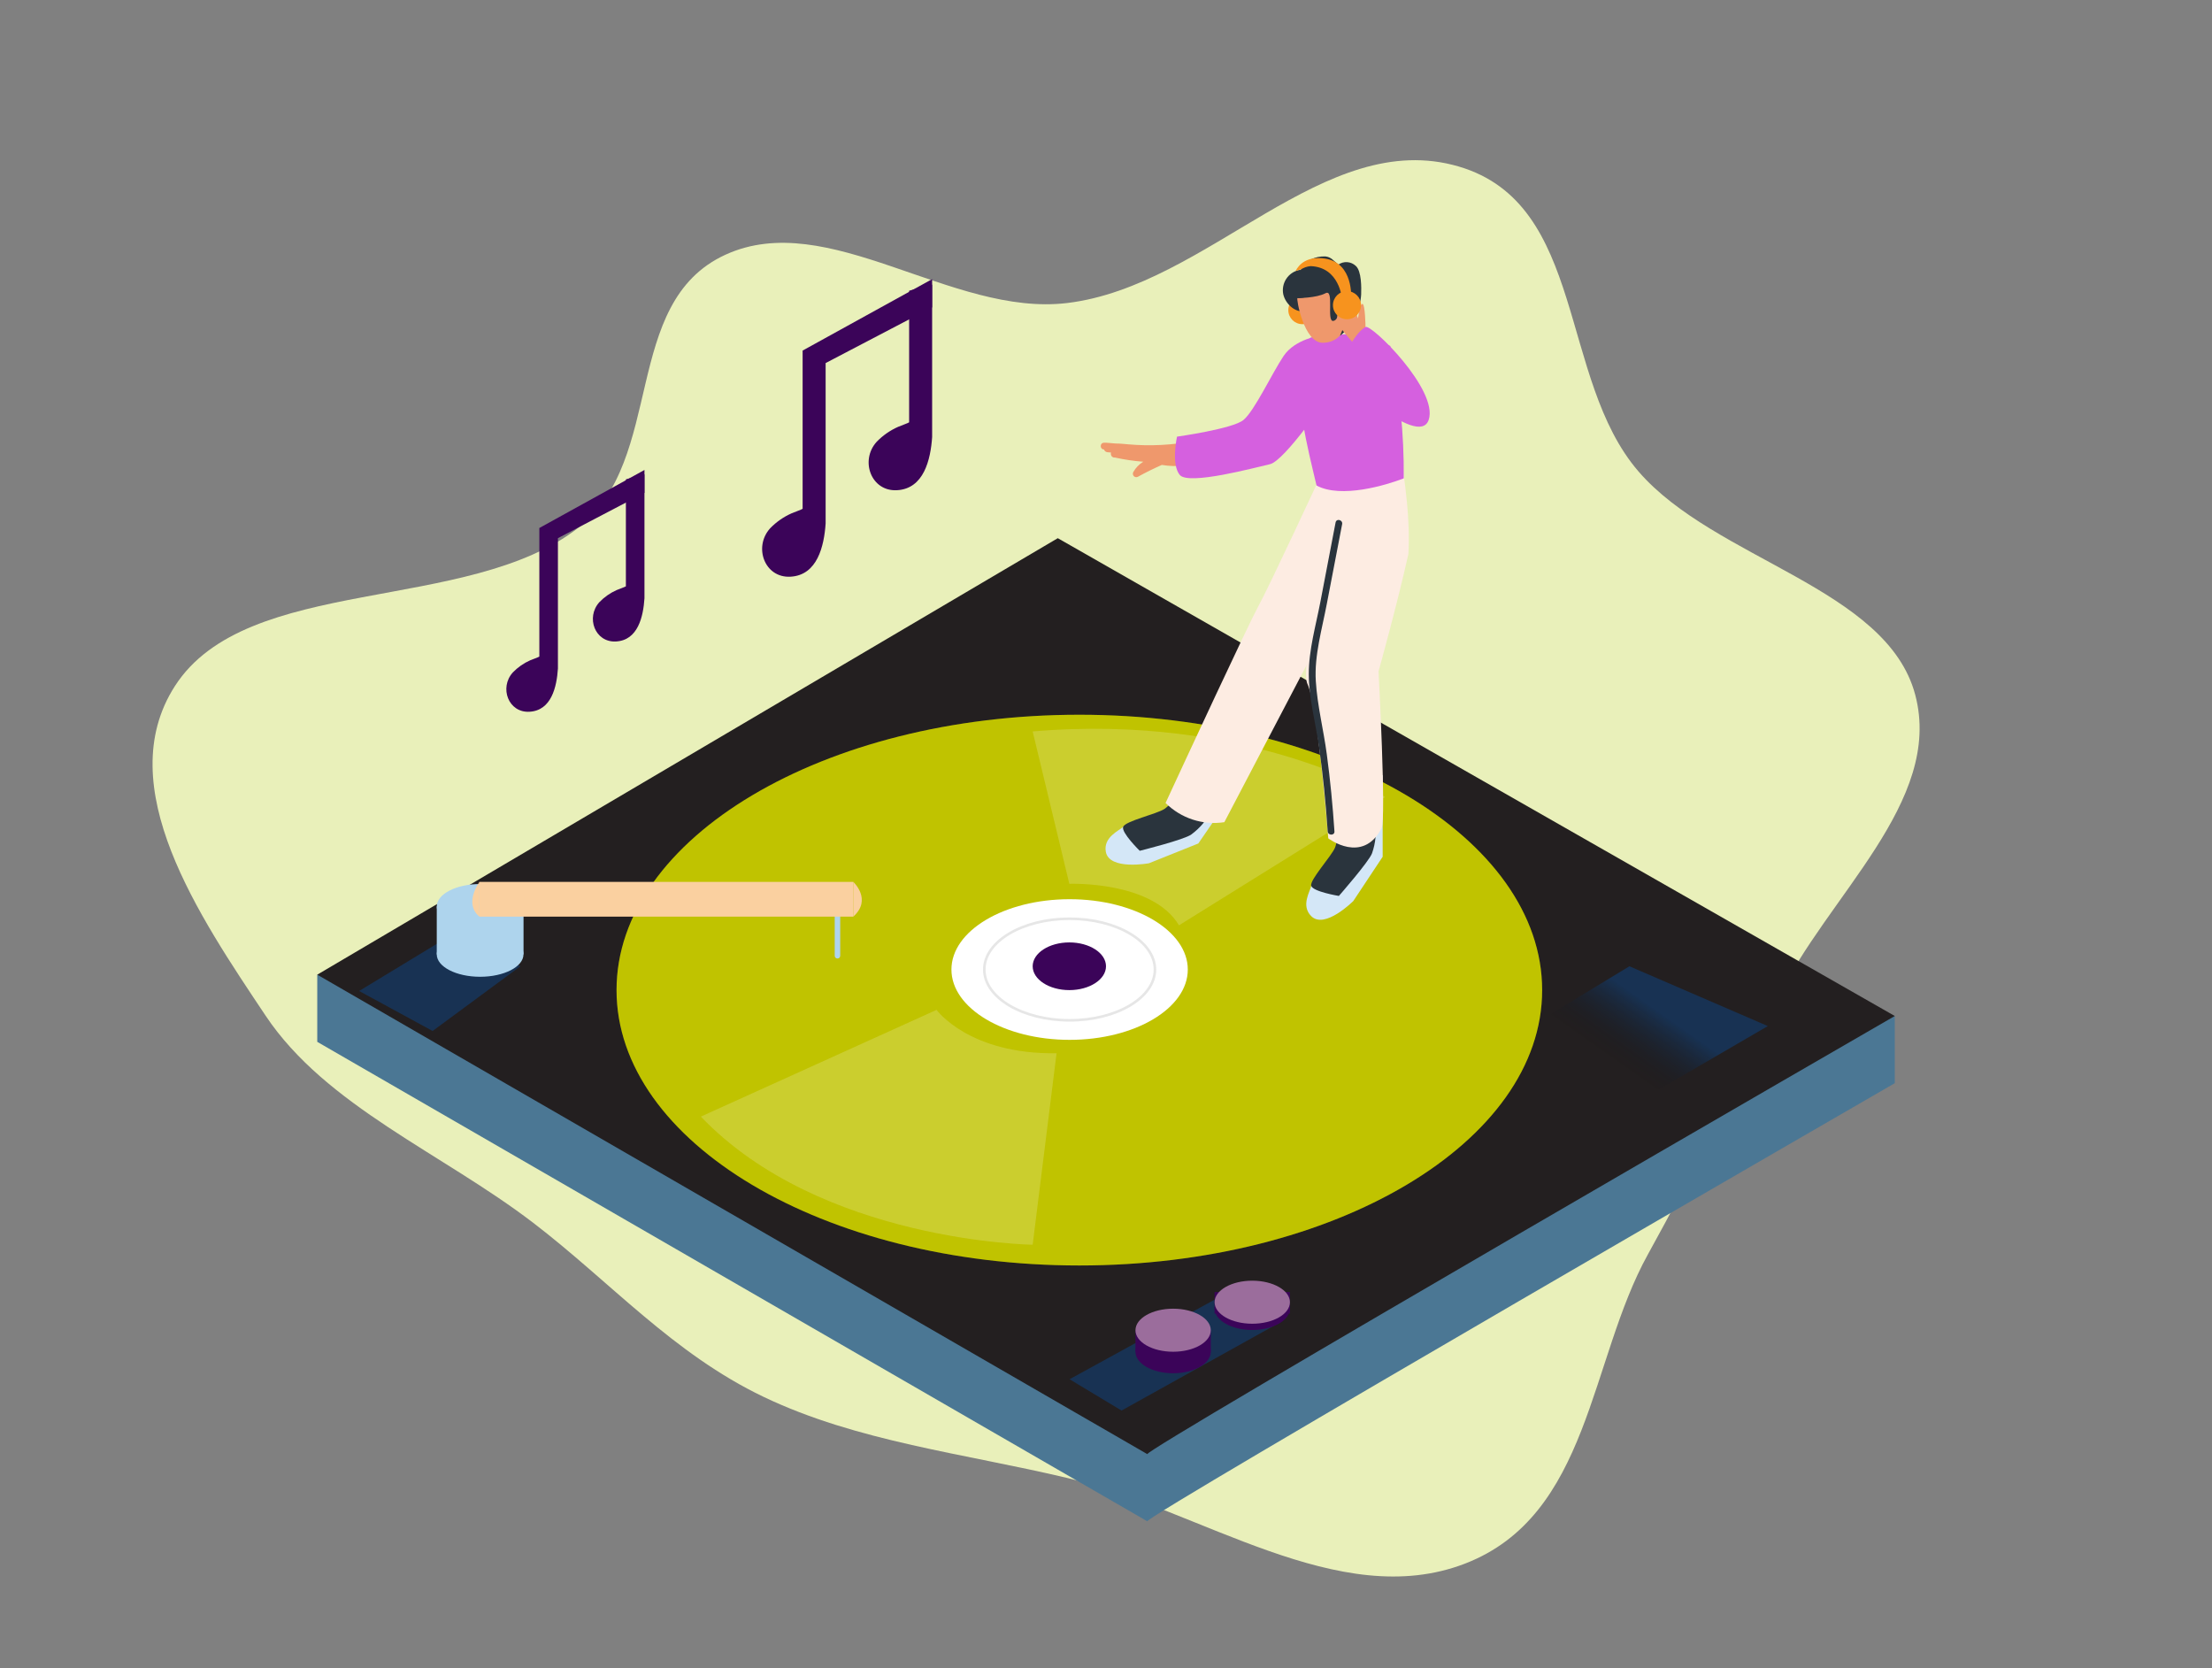 <svg width="870" height="656" viewBox="0 0 870 656" fill="none" xmlns="http://www.w3.org/2000/svg">
<rect x="0" y="0" width="870" height="656" fill="#808080" stroke="none"/>
<path fill-rule="evenodd" clip-rule="evenodd" d="M419.731 119.171C475.361 112.481 520.694 49.85 573.788 65.502C624.016 80.309 612.929 148.94 644.442 185.415C674.444 220.141 742.136 231.191 753.281 273.256C764.432 315.347 718.407 352.558 699.312 392.522C682.9 426.872 666.688 459.816 648.115 493.358C625.094 534.932 625.31 596.032 576.147 614.949C526.509 634.049 472.19 593.713 419.731 581.238C379.062 571.567 337.201 566.965 300.372 549.368C264.698 532.323 240.128 504.173 209.698 480.885C174.001 453.568 128.214 434.994 104.48 399.46C78.396 360.407 43.477 309.304 68.754 269.866C97.044 225.73 184.078 241.543 227.518 207.502C261.941 180.528 244.118 119.111 285.278 100.196C325.771 81.587 374.177 124.649 419.731 119.171Z" fill="#E9F0BA"/>
<path d="M212.128 207.648V258.217C212.128 258.326 208.778 259.567 208.539 259.675C205.968 260.813 203.641 262.439 201.688 264.462C196.294 270.446 199.948 280.347 208.213 279.912C216.913 279.455 218.957 270.098 219.436 262.918V211.652L253.475 193.831V184.823L212.128 207.648Z" fill="#3B0459"/>
<path d="M246.167 188.522V230.583C246.167 230.692 242.817 231.932 242.578 232.041C240.006 233.178 237.68 234.804 235.727 236.828C230.333 242.812 233.987 252.712 242.252 252.277C250.952 251.82 252.996 242.464 253.475 235.283V186.563C250.995 187.129 248.559 187.782 246.167 188.522Z" fill="#3B0459"/>
<path d="M315.679 137.866V200.098C315.679 200.25 311.547 201.751 311.329 201.882C308.162 203.285 305.297 205.287 302.89 207.779C296.257 215.134 300.715 227.362 310.894 226.797C321.508 226.231 324.118 214.72 324.727 205.886V142.783L366.618 120.872V109.774L315.679 137.866Z" fill="#3B0459"/>
<path d="M357.57 114.344V166.088C357.57 166.24 353.437 167.742 353.22 167.872C350.053 169.275 347.187 171.277 344.781 173.769C338.147 181.124 342.606 193.352 352.785 192.787C363.399 192.221 366.009 180.71 366.618 171.876V111.95C363.529 112.581 360.528 113.43 357.57 114.344Z" fill="#3B0459"/>
<path d="M719.36 411.23L416.034 238.046L155.665 391.516L155.012 385.771L124.78 383.313V409.729L451.269 598.296C449.094 597.034 745.242 425.983 745.242 425.983V399.567L719.36 411.23Z" fill="#4B7794"/>
<path d="M124.78 383.313L451.269 571.88C449.094 570.618 745.242 399.567 745.242 399.567L416.034 211.652L124.78 383.313Z" fill="#231F20"/>
<path d="M424.516 497.68C525.046 497.68 606.542 449.194 606.542 389.383C606.542 329.573 525.046 281.087 424.516 281.087C323.986 281.087 242.49 329.573 242.49 389.383C242.49 449.194 323.986 497.68 424.516 497.68Z" fill="#DCE000"/>
<path opacity="0.13" d="M424.516 497.68C525.046 497.68 606.542 449.194 606.542 389.383C606.542 329.573 525.046 281.087 424.516 281.087C323.986 281.087 242.49 329.573 242.49 389.383C242.49 449.194 323.986 497.68 424.516 497.68Z" fill="black"/>
<path d="M420.689 408.945C446.359 408.945 467.168 396.563 467.168 381.289C467.168 366.015 446.359 353.633 420.689 353.633C395.019 353.633 374.209 366.015 374.209 381.289C374.209 396.563 395.019 408.945 420.689 408.945Z" fill="white"/>
<path d="M328.294 358.115V375.871C328.294 376.159 328.409 376.436 328.613 376.64C328.817 376.844 329.094 376.959 329.382 376.959C329.67 376.959 329.947 376.844 330.151 376.64C330.355 376.436 330.469 376.159 330.469 375.871V358.115C330.469 357.827 330.355 357.55 330.151 357.346C329.947 357.142 329.67 357.027 329.382 357.027C329.094 357.027 328.817 357.142 328.613 357.346C328.409 357.55 328.294 357.827 328.294 358.115Z" fill="#AED4ED"/>
<path d="M420.688 401.264C439.223 401.264 454.248 392.321 454.248 381.289C454.248 370.257 439.223 361.314 420.688 361.314C402.153 361.314 387.128 370.257 387.128 381.289C387.128 392.321 402.153 401.264 420.688 401.264Z" stroke="#E6E6E6" stroke-width="1.015" stroke-miterlimit="10"/>
<path d="M420.579 389.383C428.543 389.383 435 385.185 435 380.005C435 374.826 428.543 370.627 420.579 370.627C412.615 370.627 406.159 374.826 406.159 380.005C406.159 385.185 412.615 389.383 420.579 389.383Z" fill="#3B0459"/>
<path opacity="0.18" d="M368.358 397.152C368.358 397.152 381.082 414.733 415.556 414.211L406.16 489.521C406.16 489.521 322.77 488.454 275.66 439.126L368.358 397.152Z" fill="white"/>
<path opacity="0.18" d="M420.579 347.584C420.579 347.584 453.204 346.3 463.71 363.903L544.772 313.465C544.772 313.465 491.158 280.369 406.159 287.658L420.579 347.584Z" fill="white"/>
<path opacity="0.32" d="M695.304 403.527L643.735 433.533L600.126 404.724L640.864 380.005" fill="url(#paint0_linear)"/>
<path opacity="0.32" d="M503.73 519.897L441.111 554.734L420.667 542.418L480.305 509.692" fill="url(#paint1_linear)"/>
<path d="M477.695 508.123V516.587H507.341V508.123" fill="#3B0459"/>
<path d="M492.529 523.052C500.709 523.052 507.34 519.262 507.34 514.587C507.34 509.913 500.709 506.123 492.529 506.123C484.348 506.123 477.717 509.913 477.717 514.587C477.717 519.262 484.348 523.052 492.529 523.052Z" fill="#3B0459"/>
<path d="M492.529 520.588C500.709 520.588 507.34 516.798 507.34 512.123C507.34 507.448 500.709 503.659 492.529 503.659C484.348 503.659 477.717 507.448 477.717 512.123C477.717 516.798 484.348 520.588 492.529 520.588Z" fill="#9B6D9C"/>
<path d="M446.593 523.139V531.603H476.216V523.139" fill="#3B0459"/>
<path d="M461.405 540.068C469.585 540.068 476.216 536.278 476.216 531.603C476.216 526.929 469.585 523.139 461.405 523.139C453.224 523.139 446.593 526.929 446.593 531.603C446.593 536.278 453.224 540.068 461.405 540.068Z" fill="#3B0459"/>
<path d="M461.405 531.603C469.585 531.603 476.216 527.814 476.216 523.139C476.216 518.464 469.585 514.675 461.405 514.675C453.224 514.675 446.593 518.464 446.593 523.139C446.593 527.814 453.224 531.603 461.405 531.603Z" fill="#9B6D9C"/>
<path opacity="0.32" d="M204.668 380.005L170.15 405.464L141.245 389.732L181.982 365.013" fill="url(#paint2_linear)"/>
<path d="M188.833 384.139C198.251 384.139 205.885 380.194 205.885 375.327C205.885 370.46 198.251 366.514 188.833 366.514C179.416 366.514 171.781 370.46 171.781 375.327C171.781 380.194 179.416 384.139 188.833 384.139Z" fill="#AED4ED"/>
<path d="M188.833 365.296C198.251 365.296 205.885 361.35 205.885 356.483C205.885 351.616 198.251 347.671 188.833 347.671C179.416 347.671 171.781 351.616 171.781 356.483C171.781 361.35 179.416 365.296 188.833 365.296Z" fill="#AED4ED"/>
<path d="M171.781 356.483V375.327H205.907V356.483" fill="#AED4ED"/>
<path d="M335.624 346.822H188.572V360.487H335.624V346.822Z" fill="#FAD0A0"/>
<path d="M335.602 346.822C335.602 346.822 343.149 353.742 335.602 360.487Z" fill="#FAD0A0"/>
<path d="M188.573 346.822C188.573 346.822 182.244 355.33 188.573 360.487Z" fill="#FAD0A0"/>
<path d="M473.824 178.382C473.901 178.154 473.917 177.91 473.87 177.674C473.823 177.438 473.714 177.218 473.555 177.038C473.397 176.857 473.193 176.721 472.965 176.644C472.738 176.566 472.493 176.551 472.258 176.598L470.518 176.881C470.518 176.881 470.518 176.881 470.518 176.75C470.63 176.587 470.709 176.402 470.75 176.208C470.792 176.014 470.794 175.814 470.757 175.619C470.92 175.401 471.014 175.139 471.028 174.867C471.042 174.595 470.974 174.326 470.834 174.092C470.694 173.859 470.488 173.673 470.242 173.557C469.996 173.441 469.721 173.401 469.452 173.443C461.006 175.063 452.376 175.502 443.809 174.748C442.177 174.618 440.481 174.4 438.828 174.422L435.152 174.117H434.217C432.499 174.117 432.499 176.728 434.217 176.772C434.307 177.049 434.473 177.296 434.696 177.485C434.919 177.673 435.19 177.795 435.478 177.838L436.979 177.969C436.912 178.176 436.889 178.396 436.911 178.613C436.933 178.831 437.001 179.041 437.11 179.231C437.189 179.395 437.309 179.538 437.458 179.644C437.656 179.809 437.898 179.915 438.154 179.949H438.567C442.221 180.757 445.928 181.303 449.659 181.581C448.016 182.581 446.66 183.991 445.723 185.671C445.585 185.927 445.533 186.22 445.575 186.507C445.617 186.794 445.751 187.06 445.956 187.266C446.161 187.471 446.427 187.605 446.714 187.647C447.001 187.689 447.294 187.637 447.55 187.499C450.616 185.802 453.748 184.257 456.946 182.843C462.799 183.807 468.804 183.199 474.346 181.08C475.89 180.406 475.303 178.012 473.824 178.382Z" fill="#EF986C"/>
<path d="M512.234 127.486C515.285 127.486 517.758 125.012 517.758 121.96C517.758 118.907 515.285 116.433 512.234 116.433C509.183 116.433 506.709 118.907 506.709 121.96C506.709 125.012 509.183 127.486 512.234 127.486Z" fill="#F7931E"/>
<path d="M441.742 325.193C440.176 326.651 433.869 329.24 434.935 335.006C436.305 342.383 451.921 339.489 451.921 339.489L471.301 331.721L489.505 305.305L474.28 300.104L460.447 320.188" fill="#D4E7F7"/>
<path d="M474.324 300.104C473.737 301.345 461.122 316.054 458.055 318.099C454.989 320.145 442.504 322.908 441.743 325.193C440.982 327.478 448.268 334.593 448.268 334.593C448.268 334.593 465.798 330.241 468.56 328.174C470.272 326.913 471.827 325.452 473.193 323.822L487.113 303.629" fill="#2A343D"/>
<path d="M515.736 348.367C515.279 350.543 511.538 356.179 515.736 360.313C521.043 365.6 532.266 354.351 532.266 354.351L543.815 336.943V304.848L528.351 309.2V333.592" fill="#D4E7F7"/>
<path d="M528.308 309.2C528.547 310.549 526.503 329.828 525.111 333.266C523.719 336.704 515.04 346.06 515.715 348.367C516.389 350.673 526.59 352.349 526.59 352.349C526.59 352.349 538.509 338.749 539.64 335.551C540.339 333.552 540.799 331.478 541.01 329.371V304.848" fill="#2A343D"/>
<path d="M519.999 185.845C519.999 185.845 499.163 230.779 494.726 238.786C491.006 245.532 466.32 298.733 458.425 315.793C461.421 318.771 465.073 321.005 469.088 322.316C473.103 323.627 477.37 323.979 481.545 323.343L538.095 215.373L548.6 184.91L519.999 185.845Z" fill="#FDECE2"/>
<path d="M553.929 217.897C554.69 204.341 552.733 190.741 550.732 177.294C549.47 173.116 548.557 169.961 548.557 169.961L528.525 198.314C528.525 198.314 510.125 260.263 514.257 269.032C518.39 277.801 522.413 329.697 522.413 329.697C522.413 329.697 535.898 340.011 543.359 325.781C545.316 322.038 542.184 264.049 542.184 264.049C542.184 264.049 549.514 237.785 553.929 217.897Z" fill="#FDECE2"/>
<path d="M520.108 131.729C518.933 132.012 509.341 133.361 504.883 139.955C500.424 146.548 493.333 161.714 489.027 165.196C484.72 168.677 462.927 171.723 462.927 171.723C462.927 171.723 460.534 182.603 464.014 186.781C467.494 190.959 493.573 183.887 499.467 182.56C505.361 181.232 522.87 155.36 522.87 155.36" fill="#D560DF"/>
<path d="M531.287 173.225C532.621 173.138 533.948 173.022 535.268 172.877C531.2 155.469 518.933 117.281 516.476 172.333C521.342 173.356 526.333 173.657 531.287 173.225V173.225Z" fill="#35406E"/>
<path d="M546.817 136.081C543.815 134.841 537.269 131.294 533.462 131.36C527.432 131.383 521.412 131.863 515.453 132.796C508.015 140.477 511.103 157.471 512.517 166.392C513.822 174.683 515.888 182.799 517.802 190.937C527.481 196.159 545.164 190.806 552.102 188.13C552.266 170.639 550.493 153.183 546.817 136.081V136.081Z" fill="#D560DF"/>
<path d="M533.245 104.574C532.333 103.709 531.151 103.186 529.898 103.095C528.645 103.004 527.399 103.349 526.372 104.073C526.312 103.983 526.239 103.902 526.154 103.834C524.501 102.572 523.588 101.092 521.348 100.853C519.291 100.736 517.241 101.172 515.41 102.115C513.627 102.904 512.227 104.367 511.517 106.184C511.333 106.124 511.135 106.124 510.951 106.184C508.875 106.639 507.06 107.889 505.893 109.666C504.727 111.443 504.302 113.606 504.709 115.693C505.514 119.283 509.059 122.83 512.865 122.438C514.767 122.766 516.717 122.685 518.585 122.199C518.982 122.09 519.342 121.877 519.629 121.582C519.915 121.288 520.118 120.922 520.215 120.522C520.313 120.123 520.302 119.704 520.184 119.31C520.065 118.917 519.844 118.561 519.542 118.282L519.782 118.064H519.999C520.361 118.368 520.825 118.524 521.297 118.5C521.769 118.476 522.215 118.273 522.544 117.934L522.827 117.695C523.305 117.495 523.757 117.239 524.175 116.933H524.719V117.499C524.688 117.963 524.807 118.424 525.057 118.816C525.308 119.207 525.677 119.508 526.111 119.675C526.549 119.762 527 119.762 527.438 119.675C526.696 121.276 525.603 122.689 524.24 123.809C522.37 125.202 524.023 127.726 525.893 127.552C525.11 128.378 526.176 132.469 527.133 131.686C529.53 129.768 531.5 127.37 532.916 124.646C534.332 121.922 535.162 118.931 535.355 115.867C535.442 113.256 535.55 106.619 533.245 104.574Z" fill="#2A343D"/>
<path d="M510.299 117.238C509.755 117.238 512.8 134.885 520.238 134.798C529.591 134.798 531.113 123.265 531.113 123.265C531.113 123.265 531.113 115.018 524.915 113.321C518.716 111.624 517.019 117.281 510.299 117.238Z" fill="#EF986C"/>
<path d="M510.299 117.238C510.299 117.238 517.715 117.238 521.326 115.323C524.936 113.408 521.565 126.638 524.414 126.203C527.264 125.767 525.915 119.044 528.525 121.176C531.135 123.309 527.024 132.056 527.024 132.056C527.024 132.056 534.093 126.812 534.702 119.827C535.311 112.842 525.698 107.968 517.628 110.057C509.559 112.146 510.299 117.238 510.299 117.238Z" fill="#2A343D"/>
<path d="M517.52 267.835C516.889 257.739 519.999 247.294 521.87 237.372L527.873 206.147C528.199 204.472 525.698 203.753 525.306 205.429L519.325 236.676C517.541 245.989 514.714 255.693 514.757 265.246C514.801 274.798 517.389 284.024 518.716 293.272C520.325 304.456 521.435 315.684 522.196 326.956C522.305 328.653 524.98 328.675 524.849 326.956C524.175 316.837 523.196 306.741 521.848 296.688C520.586 287.136 518.107 277.475 517.52 267.835Z" fill="#2A343D"/>
<path d="M537.073 128.596C537.073 128.596 536.942 119.349 535.833 119.523C534.724 119.697 534.419 123.178 534.137 125.202L532.636 121.503C532.636 121.503 529.917 116.672 527.938 117.151C525.959 117.63 525.98 124.919 525.893 126.377C525.806 127.835 532.201 134.82 532.201 134.82L534.55 131.338L534.746 132.905L537.073 128.596Z" fill="#EF986C"/>
<path d="M537.073 128.596C539.378 127.356 565.87 153.402 561.911 165.13C557.953 176.859 525.872 146.287 525.872 146.287C525.872 146.287 531.657 131.469 537.073 128.596Z" fill="#D560DF"/>
<path d="M529.787 125.55C532.838 125.55 535.311 123.075 535.311 120.023C535.311 116.971 532.838 114.496 529.787 114.496C526.736 114.496 524.262 116.971 524.262 120.023C524.262 123.075 526.736 125.55 529.787 125.55Z" fill="#F7931E"/>
<path d="M521.152 101.701C514.127 100.635 510.973 103.877 509.559 106.554H509.711C510.172 106.359 510.644 106.192 511.125 106.053C511.255 106.038 511.387 106.038 511.517 106.053C512.686 105.272 514.031 104.793 515.432 104.661C526.85 105.031 527.807 117.434 527.807 117.434L531.396 117.303C531.396 117.303 532.484 103.442 521.152 101.701Z" fill="#F7931E"/>
<path d="M525.872 146.287C525.872 146.287 540.379 162.867 551.232 165.674V180.493C551.232 180.493 531.505 157.776 525.872 146.287Z" fill="#D560DF"/>
<defs>
<linearGradient id="paint0_linear" x1="636.992" y1="419.368" x2="652.4" y2="397.484" gradientUnits="userSpaceOnUse">
<stop stop-opacity="0"/>
<stop offset="0.99" stop-color="#005ABF"/>
</linearGradient>
<linearGradient id="paint1_linear" x1="17585.7" y1="11846.3" x2="17853.8" y2="11143.8" gradientUnits="userSpaceOnUse">
<stop stop-opacity="0"/>
<stop offset="0.99" stop-color="#005ABF"/>
</linearGradient>
<linearGradient id="paint2_linear" x1="4935.39" y1="7715.76" x2="5116.44" y2="7312.1" gradientUnits="userSpaceOnUse">
<stop stop-opacity="0"/>
<stop offset="0.99" stop-color="#005ABF"/>
</linearGradient>
</defs>
</svg>
